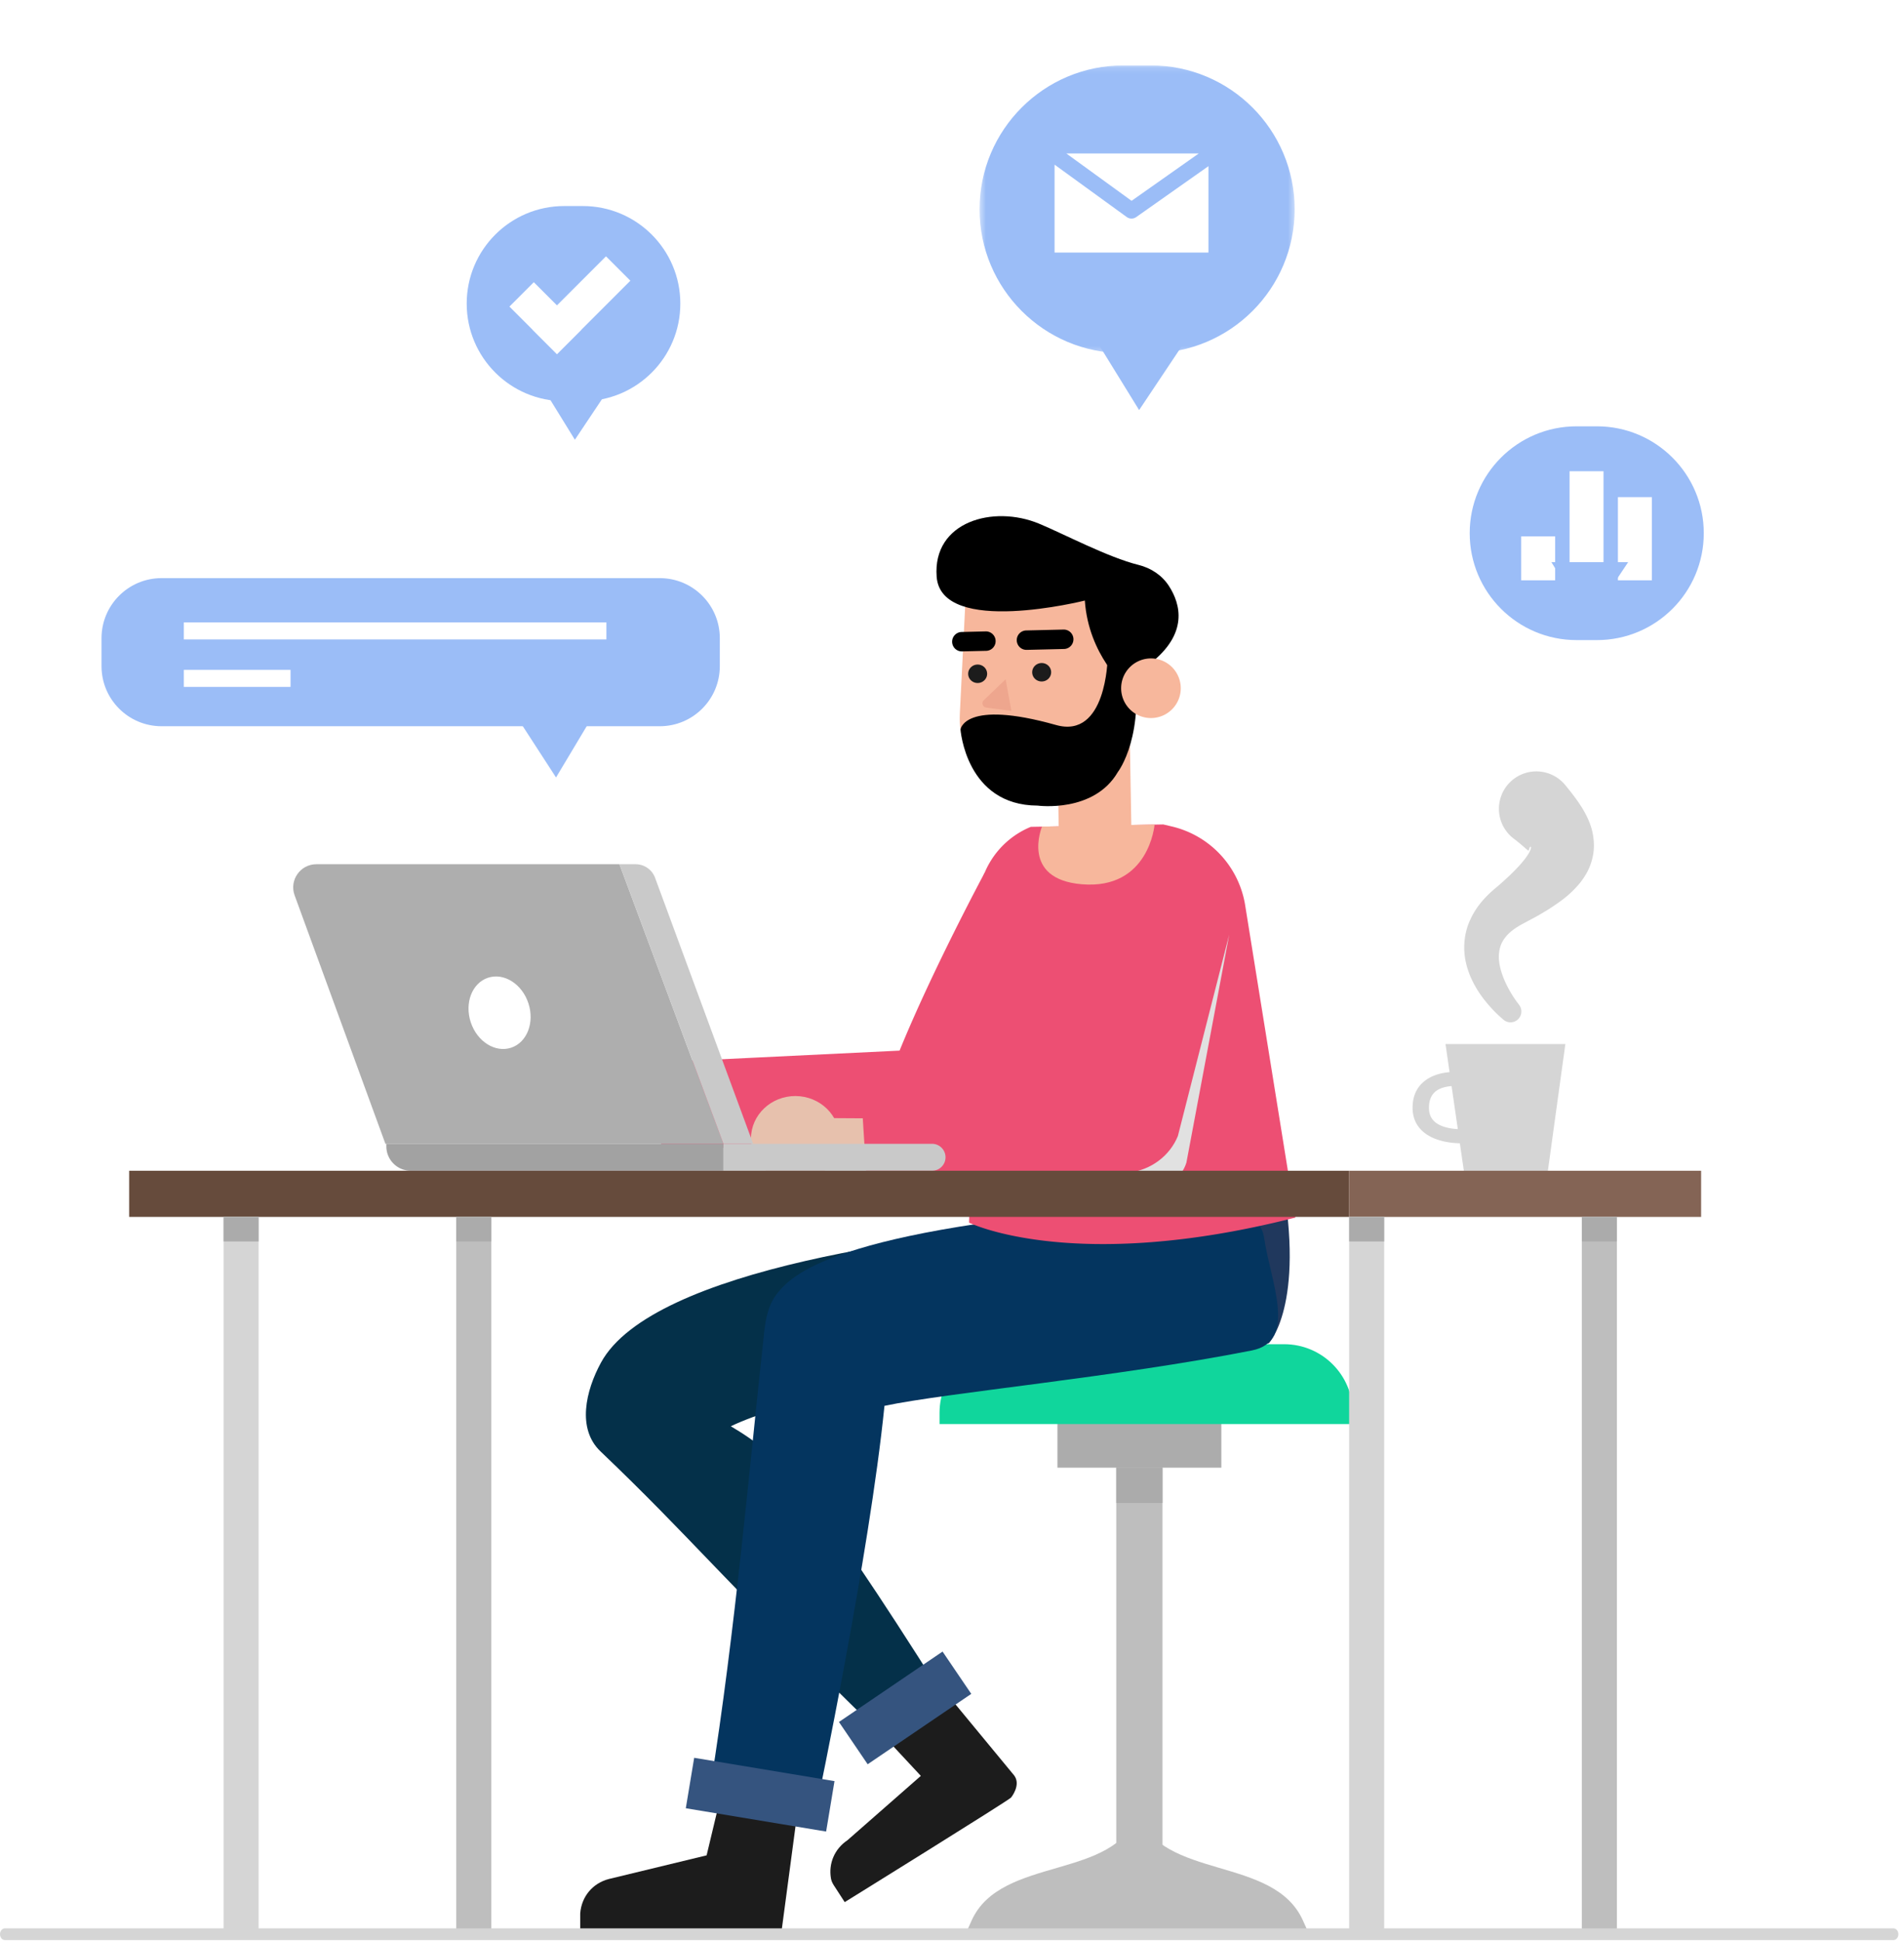 <svg xmlns="http://www.w3.org/2000/svg" xmlns:xlink="http://www.w3.org/1999/xlink" width="315" height="321" viewBox="0 0 315 321">
    <defs>
        <filter id="a" width="129.3%" height="166.1%" x="-14.7%" y="-33.1%" filterUnits="objectBoundingBox">
            <feOffset dy="10" in="SourceAlpha" result="shadowOffsetOuter1"/>
            <feGaussianBlur in="shadowOffsetOuter1" result="shadowBlurOuter1" stdDeviation="5"/>
            <feColorMatrix in="shadowBlurOuter1" result="shadowMatrixOuter1" values="0 0 0 0 0.774 0 0 0 0 0.822 0 0 0 0 0.896 0 0 0 0.629 0"/>
            <feMerge>
                <feMergeNode in="shadowMatrixOuter1"/>
                <feMergeNode in="SourceGraphic"/>
            </feMerge>
        </filter>
        <path id="b" d="M.472.133h52.127v47.598H.472z"/>
    </defs>
    <g fill="none" fill-rule="evenodd">
        <g filter="url(#a)" transform="translate(16.796 .683)">
            <g transform="translate(144.792)">
                <mask id="c" fill="#fff">
                    <use xlink:href="#b"/>
                </mask>
                <path fill="#9BBDF7" d="M28.8 47.73h-4.53C11.127 47.73.472 37.077.472 23.933c0-13.144 10.655-23.8 23.798-23.8h4.53c13.143 0 23.8 10.656 23.8 23.8S41.942 47.73 28.8 47.73" mask="url(#c)"/>
            </g>
            <path fill="#9BBDF7" d="M163.457 43.838l8.205 13.307 8.888-13.307z"/>
            <path fill="#FFF" d="M181.531 14.7h-21.914l10.797 7.834z"/>
            <path fill="#FFF" d="M170.402 25.476c-.272 0-.544-.084-.776-.251l-11.954-8.674v14.54h25.46v-14.29l-11.97 8.434c-.228.161-.494.241-.76.241"/>
            <path fill="#9BBDF7" d="M79.622 55.67h-3.07c-8.913 0-16.137-7.226-16.137-16.137 0-8.912 7.224-16.136 16.136-16.136h3.071c8.911 0 16.136 7.224 16.136 16.136 0 8.911-7.225 16.136-16.136 16.136"/>
            <path fill="#9BBDF7" d="M72.75 53.03l5.563 9.021 6.027-9.022z"/>
            <path fill="#FFF" d="M87.49 35.747l-4.032-4.033-8.11 8.11-3.83-3.83-4.033 4.034 3.829 3.83-.015.014 4.033 4.033.015-.015.015.015 4.033-4.033-.015-.015z"/>
            <path fill="#9BBDF7" d="M9.934 109.439h82.422c5.486 0 9.934-4.448 9.934-9.935v-4.629c0-5.486-4.448-9.934-9.934-9.934H9.934C4.448 84.94 0 89.389 0 94.875v4.63c0 5.486 4.448 9.934 9.934 9.934"/>
            <path fill="#9BBDF7" d="M81.64 107.142l-6.446 10.772-6.983-10.772z"/>
            <path stroke="#FFF" stroke-width="2.817" d="M13.617 93.671h69.91M13.617 101.524h17.655"/>
            <path fill="#9BBDF7" d="M247.399 95.19h-3.365c-9.764 0-17.68-7.915-17.68-17.679s7.916-17.68 17.68-17.68h3.365c9.765 0 17.68 7.916 17.68 17.68s-7.915 17.68-17.68 17.68"/>
            <path fill="#FFF" d="M234.87 85.308h5.619v-7.27h-5.618zM242.873 85.308h5.618V67.263h-5.618zM250.874 85.308h5.618V71.547h-5.618z"/>
        </g>
        <path fill="#9BBDF7" d="M256.667 92.981l6.095 9.886 6.604-9.886z"/>
        <path fill="#D5D5D5" d="M239.145 172.687h19.83l-2.937 21.304H242.23z"/>
        <path fill="#D5D5D5" d="M241.756 189.102c-1.246 0-4.132-.184-6.102-1.741-1.296-1.026-1.955-2.418-1.955-4.137 0-1.903.677-3.396 2.014-4.442 2.16-1.692 5.212-1.468 5.342-1.46l-.24 2.315c-.022.002-2.023-.127-3.286.87-.744.587-1.12 1.502-1.12 2.717 0 1.06.355 1.853 1.082 2.428 1.63 1.287 4.62 1.117 4.65 1.117l.222 2.315c-.038.002-.257.018-.607.018M248.73 168.66a22.24 22.24 0 0 1-3.843-4.213c-1.081-1.597-2.017-3.43-2.44-5.605-.424-2.15-.199-4.697.848-6.827.995-2.17 2.566-3.824 4.168-5.16.448-.366.714-.61 1.023-.882l.894-.813a34.787 34.787 0 0 0 1.66-1.644c1.02-1.075 1.934-2.26 2.19-3.032.122-.367.046-.564-.115-.35-.153.194-.15.606-.27.551-.194-.083-1.187-1.054-2.378-1.946a6.19 6.19 0 1 1 8.482-8.896l.192.238a41.369 41.369 0 0 1 1.906 2.485c.655.96 1.37 2.046 1.966 3.597.59 1.486.918 3.65.49 5.532-.393 1.912-1.275 3.274-2.088 4.32-1.682 2.043-3.347 3.154-4.965 4.223a43.44 43.44 0 0 1-2.421 1.437l-2.282 1.223c-1.155.637-2.149 1.377-2.764 2.23-.66.839-.986 1.83-1.014 3.053-.022 2.445 1.447 5.531 3.254 7.896l.099.13a1.794 1.794 0 0 1-2.593 2.453"/>
        <path fill="#BEBEBE" d="M159.647 320.1s13.658-.492 28.854-.492c14.085 0 28.16.493 28.16.493l-1.105-2.453c-4.855-10.779-23.23-6.585-27.403-17.71-3.476 11.125-22.546 6.931-27.401 17.71l-1.105 2.453z"/>
        <path fill="#BEBEBE" d="M184.677 307.036h7.649v-74.445h-7.649z"/>
        <path fill="#ACACAC" d="M174.944 242.758h27.116v-11.004h-27.116z"/>
        <path fill="#10D69C" d="M155.439 235.547h68.37v-1.85c0-6.274-5.086-11.36-11.36-11.36h-45.65c-6.274 0-11.36 5.086-11.36 11.36v1.85z"/>
        <path fill="#20385D" d="M209.902 222.189s6.063-6.206 2.164-27.496h-49.787s-.705 11.293.439 27.496h47.184z"/>
        <path fill="#043049" d="M179.322 202.294c-24.955 1.552-71.41 7.51-79.891 23.079-2.547 4.672-4.002 10.95-.092 14.683 15.152 14.462 19.51 20.484 46.047 46.336.188.184-.249.09 0 0l10.43-6.201c.417-.147.236.374 0 0-21.858-34.584-26.727-39.436-34.908-44.28 7.87-3.817 30.715-9.656 55.64-12.04 5.453-.521 9.45-5.394 8.928-10.848-.524-5.472-.718-11.067-6.154-10.73"/>
        <path fill="#04355F" d="M209.132 204.707c-.733-5.077-8.35-5.967-13.468-5.646-56.322 3.562-64.283 11.53-66.895 14.641-2.133 2.541-2.224 5.686-2.58 8.9-1.926 17.363-4.59 47.778-8.633 72.733 4.146.726 12.02 1.873 17.673 2.862 0 0 8.597-40.877 11.099-65.667 10.255-2.166 38.29-4.722 60.775-9.16 7.672-1.515 3.084-11.375 2.03-18.663"/>
        <path fill="#1C1C1C" d="M129.348 319.049l2.697-20.235-13.277.271-1.866 7.796-16.175 3.914c-2.696.703-4.529 2.919-4.736 5.697v2.557h33.357z"/>
        <path fill="#35547F" d="M114.845 290.747l23.216 3.857-1.386 8.34-23.215-3.854z"/>
        <path fill="#1C1C1C" d="M167.785 293.664l-10.545-12.77-10.701 6.607 5.805 6.234-12.13 10.637c-2.142 1.431-3.164 3.843-2.74 6.327.069.405.247.784.47 1.129l1.806 2.789s27.4-16.986 27.532-17.309c0 0 1.693-2.069.503-3.644"/>
        <path fill="#35547F" d="M138.797 284.82l17.141-11.644 4.75 6.996-17.14 11.642z"/>
        <path fill="#ED4F73" d="M154.773 188.13c-.19.025-.38.042-.575.051l-44.762 2.17-.709-14.63 40.1-1.945c5.411-13.298 14.07-29.413 14.07-29.413-.05.192.45 0 .45 0l13.986-1.303c1.302 3.343-1.712 3.967-16.711 40.582a7.325 7.325 0 0 1-5.85 4.489"/>
        <path fill="#ED4F73" d="M192.456 136.367l1.423.336a16.006 16.006 0 0 1 12.095 12.86l8.34 51.826c-36.713 9.35-53.993.84-53.993.84l1.514-51.689a14.065 14.065 0 0 1 8.705-13.777l21.916-.396z"/>
        <path fill="#F7B79C" d="M187.247 141.153l-12.049-1.845-.45-25.927 12.048 1.844z"/>
        <path fill="#F7B79C" d="M172.393 136.72l18.622-.34s-.881 10.808-12.034 9.88c-10.198-.85-6.588-9.54-6.588-9.54"/>
        <path fill="#E7C1AD" d="M138.919 188.398c-.026 3.9-3.334 7.043-7.388 7.018-4.055-.025-7.32-3.207-7.294-7.108.026-3.901 3.334-7.043 7.387-7.019 4.055.025 7.32 3.208 7.295 7.109"/>
        <path fill="#E7C1AD" d="M143.605 191.956l-7.634-.047c-1.995-.012-3.616-1.592-3.604-3.511.013-1.92 1.655-3.48 3.65-3.467l7.635.046c1.994.013 3.616 1.593 3.603 3.512-.012 1.92-1.655 3.48-3.65 3.467"/>
        <path fill="#ED4F73" d="M143.471 196.499l-.896-14.068 40.293-2.373 7.546-34.374c1.446-3.635 5.679-5.454 9.457-4.065 3.777 1.391 5.668 5.464 4.224 9.1l-9.232 38.612c-1.026 2.581-3.525 4.347-6.392 4.517l-45 2.65z"/>
        <path fill="#E1E1E1" d="M155.86 195.769l30.944-1.82c3.637-.447 6.73-2.768 8.067-6.052l8.493-33.32-7.082 37.72c-.746 2.44-3.042 4.14-5.686 4.208l-30.99 1.975-3.746-2.711z"/>
        <path fill="#F7B79C" d="M173.21 132.321l-1.634-.08c-7.428-.369-13.15-6.688-12.782-14.116l1.076-21.708 28.53 1.414-1.076 21.71c-.367 7.427-6.687 13.15-14.115 12.78"/>
        <path fill="#000" d="M186.186 113.522s-6.088-5.117-6.71-14.19c0 0-23.767 5.979-24.515-3.935-.69-9.139 9.373-11.915 16.923-8.79 3.982 1.646 11.427 5.585 16.477 6.831 2.051.506 3.886 1.715 5.032 3.49 1.92 2.975 3.275 7.876-3.163 12.86l-4.044 3.734z"/>
        <path fill="#1C1C1C" d="M163.317 111.408c.02.845-.668 1.547-1.537 1.568-.868.02-1.59-.648-1.609-1.493-.02-.845.667-1.548 1.535-1.569.87-.02 1.59.648 1.61 1.494M173.908 111.156c.02.846-.667 1.548-1.536 1.568-.869.021-1.589-.648-1.609-1.492-.02-.846.668-1.549 1.536-1.569.87-.02 1.59.648 1.61 1.493"/>
        <path fill="#000" d="M176.142 107.338a1.607 1.607 0 0 0-.187-3.206l-6.173.147a1.596 1.596 0 0 0-1.568 1.644 1.606 1.606 0 0 0 1.644 1.568l6.173-.147c.037 0 .074-.003.11-.006M163.278 107.644a1.608 1.608 0 0 0-.187-3.207l-4 .096a1.606 1.606 0 1 0 .075 3.212l4.001-.095c.037-.001.074-.003.11-.006"/>
        <path fill="#EEA68E" d="M166.37 112.355l-3.62 3.47c-.432.416-.18 1.138.424 1.217l4.157.545-.961-5.232z"/>
        <path fill="#000" d="M183.238 108.962s-.193 13.304-8.525 10.957c-15.195-4.278-15.805.73-15.805.73s.874 12.562 12.76 12.601c0 0 9.33 1.271 13.28-5.571 0 0 4.748-6.096 2.438-19.095l-4.148.378z"/>
        <path fill="#F7B79C" d="M195.34 114.081a4.931 4.931 0 1 1-9.851-.489 4.931 4.931 0 0 1 9.85.489"/>
        <path fill="#AEAEAE" d="M102.48 142.945l17.207 46.245H63.763l-15.02-41.1c-.914-2.498.937-5.145 3.598-5.145h50.139z"/>
        <path fill="#C9C9C9" d="M102.48 142.945h2.676c1.438 0 2.724.896 3.221 2.245l16.226 44h-4.916l-17.207-46.245z"/>
        <path fill="#A2A2A2" d="M67.954 193.646h51.733v-4.456h-55.77v.418a4.037 4.037 0 0 0 4.037 4.038"/>
        <path fill="#C9C9C9" d="M119.687 193.646H154.2a2.228 2.228 0 0 0 0-4.456h-34.513v4.456z"/>
        <path fill="#FFF" d="M87.416 165.931c1.058 3.195-.219 6.492-2.852 7.364-2.631.872-5.623-1.011-6.682-4.207-1.057-3.195.219-6.492 2.852-7.364 2.632-.872 5.624 1.011 6.682 4.207"/>
        <path fill="#664B3C" d="M21.368 201.283h201.834v-7.637H21.368z"/>
        <path fill="#846455" d="M223.202 201.283h58.233v-7.637h-58.233z"/>
        <path fill="#D5D5D5" d="M36.986 319.837h5.8V201.282h-5.8z"/>
        <path fill="#BEBEBE" d="M75.485 319.837h5.8V201.282h-5.8z"/>
        <path fill="#D5D5D5" d="M223.202 319.837h5.8V201.282h-5.8z"/>
        <path fill="#BEBEBE" d="M261.703 319.837h5.8V201.282h-5.8z"/>
        <path fill="#ABABAB" d="M261.703 205.339h5.8v-4.057h-5.8zM223.202 205.339h5.8v-4.057h-5.8zM75.485 205.339h5.8v-4.057h-5.8zM36.986 205.339h5.8v-4.057h-5.8zM184.677 248.6h7.649v-5.842h-7.649z"/>
        <path fill="#D5D5D5" d="M313.249 320.9H.819c-.452 0-.818-.434-.818-.972s.366-.973.819-.973h312.429c.454 0 .82.435.82.973s-.366.973-.82.973"/>
    </g>
</svg>
